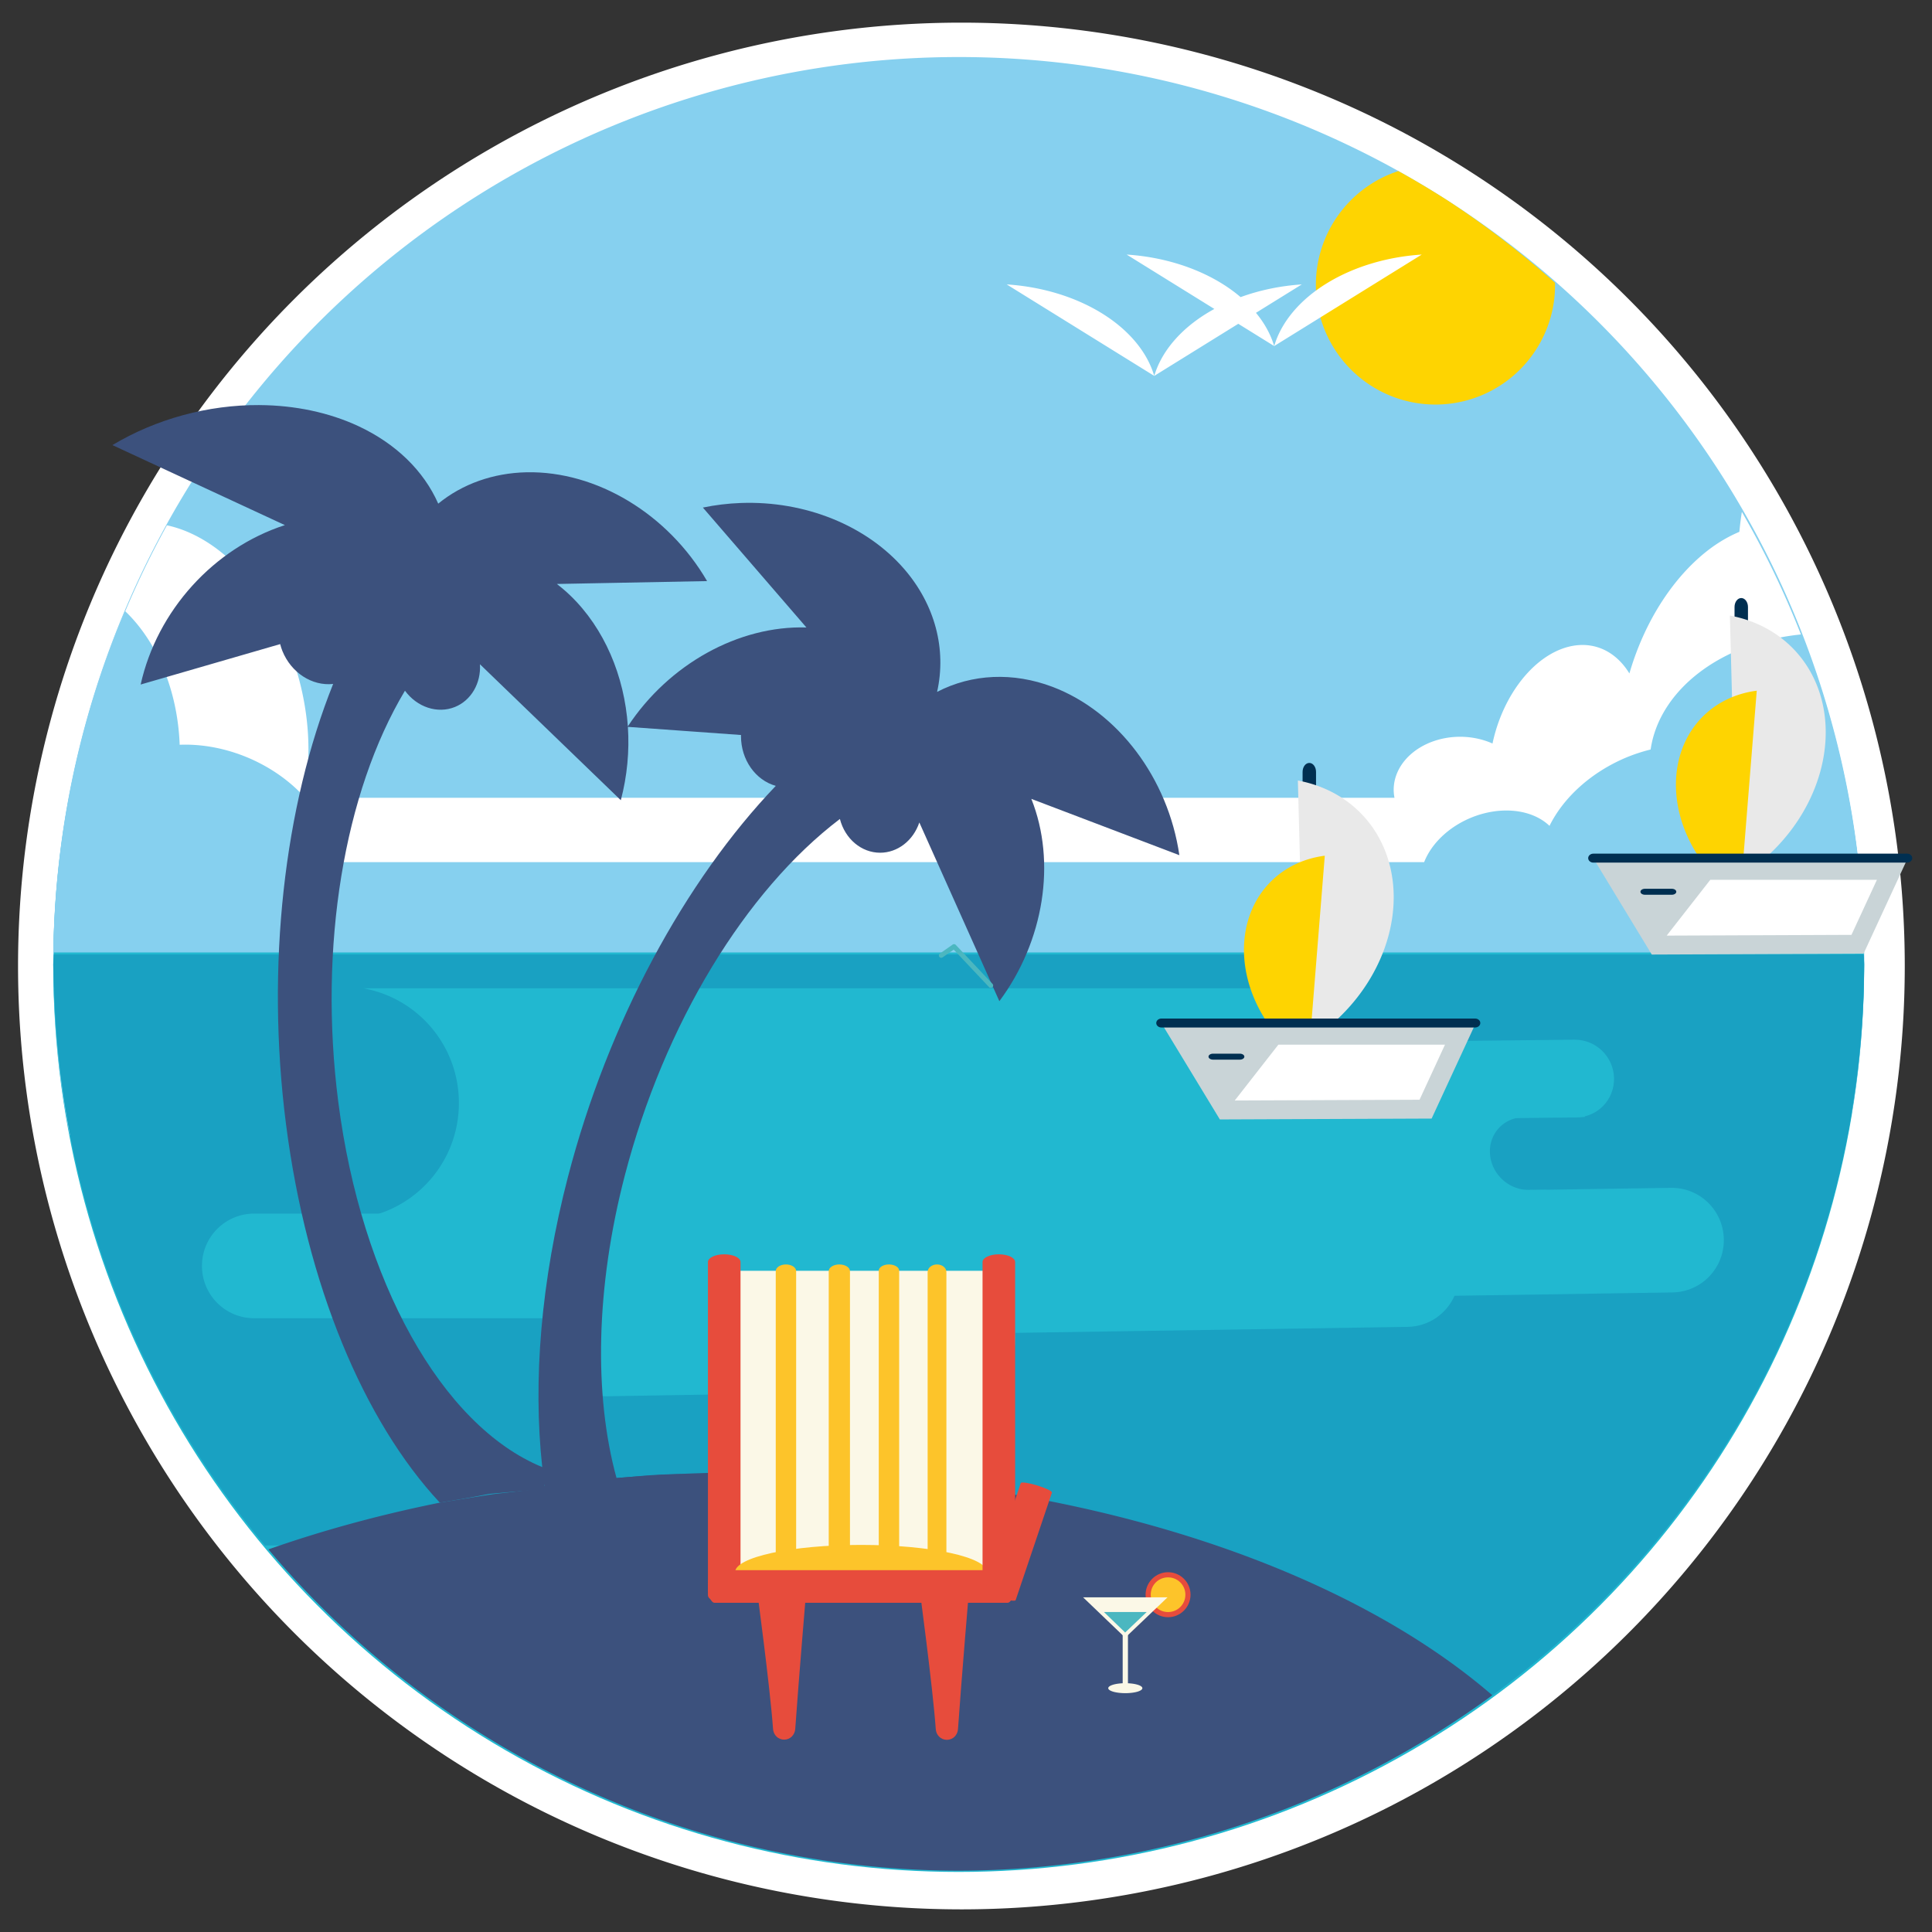 <?xml version="1.0" encoding="UTF-8" standalone="no"?>
<svg xmlns:dc="http://purl.org/dc/elements/1.1/" xmlns:cc="http://creativecommons.org/ns#" xmlns:rdf="http://www.w3.org/1999/02/22-rdf-syntax-ns#" xmlns:svg="http://www.w3.org/2000/svg" xmlns="http://www.w3.org/2000/svg" xmlns:xlink="http://www.w3.org/1999/xlink" xmlns:sodipodi="http://sodipodi.sourceforge.net/DTD/sodipodi-0.dtd" xmlns:inkscape="http://www.inkscape.org/namespaces/inkscape" width="512" height="512" id="svg2" version="1.1" inkscape:version="0.91 r13725" sodipodi:docname="beach.svg">
  <rect width="100%" height="100%" fill="#333333" stroke="none"/>
  <defs id="defs4">
    <linearGradient inkscape:collect="always" id="linearGradient3932">
      <stop style="stop-color:#fcd116;stop-opacity:1;" offset="0" id="stop3934"/>
      <stop style="stop-color:#fcd116;stop-opacity:0;" offset="1" id="stop3936"/>
    </linearGradient>
    <radialGradient inkscape:collect="always" xlink:href="#linearGradient3932" id="radialGradient3938" cx="340.229" cy="79.298" fx="340.229" fy="79.298" r="13.958" gradientUnits="userSpaceOnUse"/>
    <clipPath clipPathUnits="userSpaceOnUse" id="clipPath3943">
      <path sodipodi:end="3.1415927" sodipodi:start="0" sodipodi:type="arc" style="fill:#4bb7c0;fill-opacity:1;stroke:none" id="path3945" sodipodi:cx="251.42857" sodipodi:cy="229.14285" sodipodi:rx="205.71428" sodipodi:ry="205.71428" d="m 457.143,229.143 a 205.714,205.714 0 1 1 -411.429,-1e-5 l 205.714,1e-5 z" transform="matrix(-0.444,0,0,-0.444,415.097,254.907)"/>
    </clipPath>
    <clipPath clipPathUnits="userSpaceOnUse" id="clipPath4027">
      <path transform="matrix(1.167,0,0,1.167,-33.333,525.029)" d="m 457.143,229.143 a 205.714,205.714 0 1 1 -411.429,0 205.714,205.714 0 1 1 411.429,0 z" sodipodi:ry="205.71428" sodipodi:rx="205.71428" sodipodi:cy="229.14285" sodipodi:cx="251.42857" id="path4029" style="fill:#e5b731;fill-opacity:1;stroke:none" sodipodi:type="arc"/>
    </clipPath>
    <clipPath clipPathUnits="userSpaceOnUse" id="clipPath4092">
      <path sodipodi:end="9.590452" sodipodi:start="6.0925592" sodipodi:type="arc" style="fill:#4bb7c0;fill-opacity:1;stroke:none" id="path4094" sodipodi:cx="251.42857" sodipodi:cy="229.14285" sodipodi:rx="205.71428" sodipodi:ry="205.71428" d="M 453.416,190.165 A 205.714,205.714 0 1 1 48.531,195.217 L 251.429,229.143 z" transform="matrix(-1.167,0,0,-1.167,553.333,519.333)"/>
    </clipPath>
    <clipPath clipPathUnits="userSpaceOnUse" id="clipPath4098">
      <path sodipodi:end="9.590452" sodipodi:start="6.0925592" sodipodi:type="arc" style="fill:#4bb7c0;fill-opacity:1;stroke:none" id="path4100" sodipodi:cx="251.42857" sodipodi:cy="229.14285" sodipodi:rx="205.71428" sodipodi:ry="205.71428" d="M 453.416,190.165 A 205.714,205.714 0 1 1 48.531,195.217 L 251.429,229.143 z" transform="matrix(-1.167,-0.005,0.013,-1.167,541.519,1062.111)"/>
    </clipPath>
    <clipPath clipPathUnits="userSpaceOnUse" id="clipPath5473">
      <path transform="matrix(1.167,0,0,1.167,-33.333,525.029)" d="m 457.143,229.143 a 205.714,205.714 0 1 1 -411.429,0 205.714,205.714 0 1 1 411.429,0 z" sodipodi:ry="205.71428" sodipodi:rx="205.71428" sodipodi:cy="229.14285" sodipodi:cx="251.42857" id="path5475" style="fill:#456196;fill-opacity:1;stroke:none" sodipodi:type="arc"/>
    </clipPath>
    <clipPath clipPathUnits="userSpaceOnUse" id="clipPath5577">
      <path sodipodi:nodetypes="cccscc" id="path5579" d="m 288.32,845.362 -52.959,0.614 -127.948,114.542 c 39.254,44.346 93.915,71.844 154.366,71.844 60.882,0 115.871,-27.909 155.183,-72.812 z" style="fill:#3c517d;fill-opacity:1;stroke:none" inkscape:connector-curvature="0"/>
    </clipPath>
    <radialGradient inkscape:collect="always" xlink:href="#linearGradient3932-7-8" id="radialGradient6281-1" gradientUnits="userSpaceOnUse" cx="340.229" cy="79.298" fx="340.229" fy="79.298" r="13.958"/>
    <linearGradient id="linearGradient3932-7-8">
      <stop style="stop-color:#ffffff;stop-opacity:1;" offset="0" id="stop3934-1-0"/>
      <stop style="stop-color:#ffffff;stop-opacity:0;" offset="1" id="stop3936-41-1"/>
    </linearGradient>
    <clipPath clipPathUnits="userSpaceOnUse" id="clipPath3943-4-5">
      <path sodipodi:end="3.1415927" sodipodi:start="0" sodipodi:type="arc" style="fill:#4bb7c0;fill-opacity:1;stroke:none" id="path3945-4-9" sodipodi:cx="251.42857" sodipodi:cy="229.14285" sodipodi:rx="205.71428" sodipodi:ry="205.71428" d="m 457.143,229.143 a 205.714,205.714 0 1 1 -411.429,-1e-5 l 205.714,1e-5 z" transform="matrix(-0.444,0,0,-0.444,415.097,254.907)"/>
    </clipPath>
    <clipPath clipPathUnits="userSpaceOnUse" id="clipPath6012-8">
      <path transform="matrix(1.167,0,0,0.931,-33.642,570.633)" d="m 457.143,229.143 a 205.714,205.714 0 1 1 -411.429,0 205.714,205.714 0 1 1 411.429,0 z" sodipodi:ry="205.71428" sodipodi:rx="205.71428" sodipodi:cy="229.14285" sodipodi:cx="251.42857" id="path6014-1" style="fill:#456196;fill-opacity:1;stroke:none" sodipodi:type="arc"/>
    </clipPath>
    <radialGradient inkscape:collect="always" xlink:href="#linearGradient3932-7" id="radialGradient6281" gradientUnits="userSpaceOnUse" cx="340.229" cy="79.298" fx="340.229" fy="79.298" r="13.958"/>
    <linearGradient id="linearGradient3932-7">
      <stop style="stop-color:#ffffff;stop-opacity:1;" offset="0" id="stop3934-1"/>
      <stop style="stop-color:#ffffff;stop-opacity:0;" offset="1" id="stop3936-41"/>
    </linearGradient>
    <clipPath clipPathUnits="userSpaceOnUse" id="clipPath3943-4">
      <path sodipodi:end="3.1415927" sodipodi:start="0" sodipodi:type="arc" style="fill:#4bb7c0;fill-opacity:1;stroke:none" id="path3945-4" sodipodi:cx="251.42857" sodipodi:cy="229.14285" sodipodi:rx="205.71428" sodipodi:ry="205.71428" d="m 457.143,229.143 a 205.714,205.714 0 1 1 -411.429,-1e-5 l 205.714,1e-5 z" transform="matrix(-0.444,0,0,-0.444,415.097,254.907)"/>
    </clipPath>
    <clipPath clipPathUnits="userSpaceOnUse" id="clipPath6012">
      <path transform="matrix(1.167,0,0,0.931,-33.642,570.633)" d="m 457.143,229.143 a 205.714,205.714 0 1 1 -411.429,0 205.714,205.714 0 1 1 411.429,0 z" sodipodi:ry="205.71428" sodipodi:rx="205.71428" sodipodi:cy="229.14285" sodipodi:cx="251.42857" id="path6014" style="fill:#456196;fill-opacity:1;stroke:none" sodipodi:type="arc"/>
    </clipPath>
    <radialGradient inkscape:collect="always" xlink:href="#linearGradient3932-7" id="radialGradient3297" gradientUnits="userSpaceOnUse" cx="340.229" cy="79.298" fx="340.229" fy="79.298" r="13.958"/>
    <clipPath clipPathUnits="userSpaceOnUse" id="clipPath5577-8">
      <path sodipodi:nodetypes="cccscc" id="path5579-9" d="m 288.32,845.362 -52.959,0.614 -127.948,114.542 c 39.254,44.346 93.915,71.844 154.366,71.844 60.882,0 115.871,-27.909 155.183,-72.812 z" style="fill:#3c517d;fill-opacity:1;stroke:none" inkscape:connector-curvature="0"/>
    </clipPath>
    <clipPath clipPathUnits="userSpaceOnUse" id="clipPath4098-4">
      <path sodipodi:end="9.590452" sodipodi:start="6.0925592" sodipodi:type="arc" style="fill:#4bb7c0;fill-opacity:1;stroke:none" id="path4100-2" sodipodi:cx="251.42857" sodipodi:cy="229.14285" sodipodi:rx="205.71428" sodipodi:ry="205.71428" d="M 453.416,190.165 A 205.714,205.714 0 1 1 48.531,195.217 L 251.429,229.143 z" transform="matrix(-1.167,-0.005,0.013,-1.167,541.519,1062.111)"/>
    </clipPath>
    <clipPath clipPathUnits="userSpaceOnUse" id="clipPath4092-7">
      <path sodipodi:end="9.590452" sodipodi:start="6.0925592" sodipodi:type="arc" style="fill:#4bb7c0;fill-opacity:1;stroke:none" id="path4094-7" sodipodi:cx="251.42857" sodipodi:cy="229.14285" sodipodi:rx="205.71428" sodipodi:ry="205.71428" d="M 453.416,190.165 A 205.714,205.714 0 1 1 48.531,195.217 L 251.429,229.143 z" transform="matrix(-1.167,0,0,-1.167,553.333,519.333)"/>
    </clipPath>
    <clipPath clipPathUnits="userSpaceOnUse" id="clipPath4027-8">
      <path transform="matrix(1.167,0,0,1.167,-33.333,525.029)" d="m 457.143,229.143 a 205.714,205.714 0 1 1 -411.429,0 205.714,205.714 0 1 1 411.429,0 z" sodipodi:ry="205.71428" sodipodi:rx="205.71428" sodipodi:cy="229.14285" sodipodi:cx="251.42857" id="path4029-0" style="fill:#e5b731;fill-opacity:1;stroke:none" sodipodi:type="arc"/>
    </clipPath>
    <radialGradient inkscape:collect="always" xlink:href="#linearGradient3932-1" id="radialGradient3938-8" cx="340.229" cy="79.298" fx="340.229" fy="79.298" r="13.958" gradientUnits="userSpaceOnUse"/>
    <linearGradient id="linearGradient3932-1">
      <stop style="stop-color:#fcd116;stop-opacity:1;" offset="0" id="stop3934-9"/>
      <stop style="stop-color:#fcd116;stop-opacity:0;" offset="1" id="stop3936-45"/>
    </linearGradient>
    <clipPath clipPathUnits="userSpaceOnUse" id="clipPath3943-0">
      <path sodipodi:end="3.1415927" sodipodi:start="0" sodipodi:type="arc" style="fill:#4bb7c0;fill-opacity:1;stroke:none" id="path3945-7" sodipodi:cx="251.42857" sodipodi:cy="229.14285" sodipodi:rx="205.71428" sodipodi:ry="205.71428" d="m 457.143,229.143 a 205.714,205.714 0 1 1 -411.429,-1e-5 l 205.714,1e-5 z" transform="matrix(-0.444,0,0,-0.444,415.097,254.907)"/>
    </clipPath>
    <clipPath clipPathUnits="userSpaceOnUse" id="clipPath3210">
      <path transform="matrix(1.027,0,0,2,5.364,296.458)" d="m 457.143,229.143 a 205.714,205.714 0 1 1 -411.429,0 205.714,205.714 0 1 1 411.429,0 z" sodipodi:ry="205.71428" sodipodi:rx="205.71428" sodipodi:cy="229.14285" sodipodi:cx="251.42857" id="path3212" style="fill:#456196;fill-opacity:1;stroke:none" sodipodi:type="arc"/>
    </clipPath>
    <clipPath clipPathUnits="userSpaceOnUse" id="clipPath3998">
      <path transform="matrix(0.724,0,0,0.805,-192.97,-28.927)" d="m 457.143,229.143 a 205.714,205.714 0 1 1 -411.429,0 205.714,205.714 0 1 1 411.429,0 z" sodipodi:ry="205.71428" sodipodi:rx="205.71428" sodipodi:cy="229.14285" sodipodi:cx="251.42857" id="path4000" style="fill:#456196;fill-opacity:1;stroke:none" sodipodi:type="arc"/>
    </clipPath>
    <clipPath clipPathUnits="userSpaceOnUse" id="clipPath5577-3">
      <path sodipodi:nodetypes="cccscc" id="path5579-7" d="m 288.32,845.362 -52.959,0.614 -127.948,114.542 c 39.254,44.346 93.915,71.844 154.366,71.844 60.882,0 115.871,-27.909 155.183,-72.812 z" style="fill:#3c517d;fill-opacity:1;stroke:none" inkscape:connector-curvature="0"/>
    </clipPath>
    <clipPath clipPathUnits="userSpaceOnUse" id="clipPath4098-2">
      <path sodipodi:end="9.590452" sodipodi:start="6.0925592" sodipodi:type="arc" style="fill:#4bb7c0;fill-opacity:1;stroke:none" id="path4100-6" sodipodi:cx="251.42857" sodipodi:cy="229.14285" sodipodi:rx="205.71428" sodipodi:ry="205.71428" d="M 453.416,190.165 A 205.714,205.714 0 1 1 48.531,195.217 L 251.429,229.143 z" transform="matrix(-1.167,-0.005,0.013,-1.167,541.519,1062.111)"/>
    </clipPath>
    <clipPath clipPathUnits="userSpaceOnUse" id="clipPath4092-70">
      <path sodipodi:end="9.590452" sodipodi:start="6.0925592" sodipodi:type="arc" style="fill:#4bb7c0;fill-opacity:1;stroke:none" id="path4094-3" sodipodi:cx="251.42857" sodipodi:cy="229.14285" sodipodi:rx="205.71428" sodipodi:ry="205.71428" d="M 453.416,190.165 A 205.714,205.714 0 1 1 48.531,195.217 L 251.429,229.143 z" transform="matrix(-1.167,0,0,-1.167,553.333,519.333)"/>
    </clipPath>
    <clipPath clipPathUnits="userSpaceOnUse" id="clipPath4027-81">
      <path transform="matrix(1.167,0,0,1.167,-33.333,525.029)" d="m 457.143,229.143 a 205.714,205.714 0 1 1 -411.429,0 205.714,205.714 0 1 1 411.429,0 z" sodipodi:ry="205.71428" sodipodi:rx="205.71428" sodipodi:cy="229.14285" sodipodi:cx="251.42857" id="path4029-1" style="fill:#e5b731;fill-opacity:1;stroke:none" sodipodi:type="arc"/>
    </clipPath>
    <radialGradient inkscape:collect="always" xlink:href="#linearGradient3932-5" id="radialGradient3938-81" cx="340.229" cy="79.298" fx="340.229" fy="79.298" r="13.958" gradientUnits="userSpaceOnUse"/>
    <linearGradient inkscape:collect="always" id="linearGradient3932-5">
      <stop style="stop-color:#fcd116;stop-opacity:1;" offset="0" id="stop3934-6"/>
      <stop style="stop-color:#fcd116;stop-opacity:0;" offset="1" id="stop3936-0"/>
    </linearGradient>
    <clipPath clipPathUnits="userSpaceOnUse" id="clipPath3943-6">
      <path sodipodi:end="3.1415927" sodipodi:start="0" sodipodi:type="arc" style="fill:#4bb7c0;fill-opacity:1;stroke:none" id="path3945-8" sodipodi:cx="251.42857" sodipodi:cy="229.14285" sodipodi:rx="205.71428" sodipodi:ry="205.71428" d="m 457.143,229.143 a 205.714,205.714 0 1 1 -411.429,-1e-5 l 205.714,1e-5 z" transform="matrix(-0.444,0,0,-0.444,415.097,254.907)"/>
    </clipPath>
    <clipPath clipPathUnits="userSpaceOnUse" id="clipPath4411">
      <path sodipodi:end="9.590452" sodipodi:start="6.0925592" sodipodi:type="arc" style="fill:#9adbb6;fill-opacity:1;stroke:none" id="path4413" sodipodi:cx="251.42857" sodipodi:cy="229.14285" sodipodi:rx="205.71428" sodipodi:ry="205.71428" d="M 453.416,190.165 A 205.714,205.714 0 1 1 48.531,195.217 L 251.429,229.143 z" transform="matrix(-1.167,0,0,-1.167,516.569,1072.079)"/>
    </clipPath>
    <clipPath clipPathUnits="userSpaceOnUse" id="clipPath4423">
      <path transform="matrix(1.082,0.435,-0.435,1.082,154.157,496.136)" d="m 457.143,229.143 a 205.714,205.714 0 1 1 -411.429,0 205.714,205.714 0 1 1 411.429,0 z" sodipodi:ry="205.71428" sodipodi:rx="205.71428" sodipodi:cy="229.14285" sodipodi:cx="251.42857" id="path4425" style="fill:#456196;fill-opacity:1;stroke:none" sodipodi:type="arc"/>
    </clipPath>
    <clipPath clipPathUnits="userSpaceOnUse" id="clipPath3943-0-5">
      <path sodipodi:end="3.1415927" sodipodi:start="0" sodipodi:type="arc" style="fill:#4bb7c0;fill-opacity:1;stroke:none" id="path3945-8-6" sodipodi:cx="251.42857" sodipodi:cy="229.14285" sodipodi:rx="205.71428" sodipodi:ry="205.71428" d="m 457.143,229.143 a 205.714,205.714 0 1 1 -411.429,-1e-5 l 205.714,1e-5 z" transform="matrix(-0.444,0,0,-0.444,415.097,254.907)"/>
    </clipPath>
    <radialGradient inkscape:collect="always" xlink:href="#linearGradient3932-1" id="radialGradient6773" gradientUnits="userSpaceOnUse" cx="340.229" cy="79.298" fx="340.229" fy="79.298" r="13.958"/>
    <clipPath clipPathUnits="userSpaceOnUse" id="clipPath6880">
      <path transform="matrix(1.167,0,0,1.167,-51.895,600.895)" d="m 457.143,229.143 a 205.714,205.714 0 1 1 -411.429,0 205.714,205.714 0 1 1 411.429,0 z" sodipodi:ry="205.71428" sodipodi:rx="205.71428" sodipodi:cy="229.14285" sodipodi:cx="251.42857" id="path6882" style="fill:#21b8d0;fill-opacity:1;stroke:none" sodipodi:type="arc"/>
    </clipPath>
    <clipPath clipPathUnits="userSpaceOnUse" id="clipPath6900">
      <path sodipodi:end="9.590452" sodipodi:start="6.0925592" sodipodi:type="arc" style="fill:#86d0ef;fill-opacity:1;stroke:none" id="path6902" sodipodi:cx="251.42857" sodipodi:cy="229.14285" sodipodi:rx="205.71428" sodipodi:ry="205.71428" d="M 453.416,190.165 A 205.714,205.714 0 1 1 48.531,195.217 L 251.429,229.143 z" transform="matrix(-1.073,0,0,-0.629,504.034,1010.924)"/>
    </clipPath>
    <clipPath clipPathUnits="userSpaceOnUse" id="clipPath7238">
      <path transform="matrix(1.167,0,0,1.167,-37.333,529.36)" d="m 457.143,229.143 a 205.714,205.714 0 1 1 -411.429,0 205.714,205.714 0 1 1 411.429,0 z" sodipodi:ry="205.71428" sodipodi:rx="205.71428" sodipodi:cy="229.14285" sodipodi:cx="251.42857" id="path7240" style="fill:#21b8d0;fill-opacity:1;stroke:none" sodipodi:type="arc"/>
    </clipPath>
    <clipPath clipPathUnits="userSpaceOnUse" id="clipPath6900-6">
      <path sodipodi:end="3.3072667" sodipodi:start="6.0925592" sodipodi:type="arc" style="fill:#86d0ef;fill-opacity:1;stroke:none" id="path6902-6" sodipodi:cx="251.42857" sodipodi:cy="229.14285" sodipodi:rx="205.71428" sodipodi:ry="205.71428" d="M 453.416,190.165 A 205.714,205.714 0 0 1 366.811,399.452 205.714,205.714 0 0 1 140.331,402.278 205.714,205.714 0 0 1 48.531,195.217 l 202.898,33.926 z" transform="matrix(-1.073,0,0,-0.629,504.034,1010.924)"/>
    </clipPath>
    <clipPath clipPathUnits="userSpaceOnUse" id="clipPath6880-4">
      <circle r="205.714" cy="229.143" cx="251.429" transform="matrix(1.167,0,0,1.167,-51.895,600.895)" id="path6882-7" style="fill:#21b8d0;fill-opacity:1;stroke:none"/>
    </clipPath>
    <clipPath clipPathUnits="userSpaceOnUse" id="clipPath3210-6">
      <circle r="205.714" cy="229.143" cx="251.429" transform="matrix(1.027,0,0,2,5.364,296.458)" id="path3212-7" style="fill:#456196;fill-opacity:1;stroke:none"/>
    </clipPath>
    <clipPath clipPathUnits="userSpaceOnUse" id="clipPath7238-6">
      <circle r="205.714" cy="229.143" cx="251.429" transform="matrix(1.167,0,0,1.167,-37.333,529.36)" id="path7240-5" style="fill:#21b8d0;fill-opacity:1;stroke:none"/>
    </clipPath>
    <clipPath clipPathUnits="userSpaceOnUse" id="clipPath4335">
      <circle r="205.714" cy="229.143" cx="251.429" transform="matrix(1.167,0,0,1.167,-37.333,529.36)" id="path4337" style="fill:#21b8d0;fill-opacity:1;stroke:none"/>
    </clipPath>
    <clipPath clipPathUnits="userSpaceOnUse" id="clipPath3998-7">
      <circle r="205.714" cy="229.143" cx="251.429" transform="matrix(0.724,0,0,0.805,-192.97,-28.927)" id="path4000-9" style="fill:#456196;fill-opacity:1;stroke:none"/>
    </clipPath>
    <clipPath clipPathUnits="userSpaceOnUse" id="clipPath3943-0-5-0">
      <path sodipodi:end="3.1415927" sodipodi:start="0" sodipodi:type="arc" style="fill:#4bb7c0;fill-opacity:1;stroke:none" id="path3945-8-6-5" sodipodi:cx="251.42857" sodipodi:cy="229.14285" sodipodi:rx="205.71428" sodipodi:ry="205.71428" d="m 457.143,229.143 a 205.714,205.714 0 0 1 -102.857,178.154 205.714,205.714 0 0 1 -205.714,-10e-6 205.714,205.714 0 0 1 -102.857,-178.154 l 205.714,1e-5 z" transform="matrix(-0.444,0,0,-0.444,415.097,254.907)"/>
    </clipPath>
  </defs>
  <sodipodi:namedview id="base" pagecolor="#ffffff" bordercolor="#666666" borderopacity="1.0" inkscape:pageopacity="0.0" inkscape:pageshadow="2" inkscape:zoom="0.72283895" inkscape:cx="149.47893" inkscape:cy="163.26914" inkscape:document-units="px" inkscape:current-layer="layer1" showgrid="false" showguides="false" inkscape:guide-bbox="true" inkscape:window-width="1366" inkscape:window-height="716" inkscape:window-x="-8" inkscape:window-y="-8" inkscape:window-maximized="1"/>
  
  <g inkscape:label="Layer 1" inkscape:groupmode="layer" id="layer1" transform="translate(0,-540.362)">
    <g id="g5636" transform="translate(1498.782,-11)">
      <path inkscape:connector-curvature="0" id="path3203" d="M -994.538,807.362 A 249.462,249.462 0 0 1 -1244,1056.824 249.462,249.462 0 0 1 -1493.461,807.362 249.462,249.462 0 0 1 -1244,557.901 249.462,249.462 0 0 1 -994.538,807.362 Z" style="fill:#ffffff;fill-opacity:1;stroke:#ffffff;stroke-width:1.077;stroke-linecap:butt;stroke-linejoin:miter;stroke-miterlimit:4;stroke-dasharray:none;stroke-dashoffset:0;stroke-opacity:1"/>
      <g transform="matrix(1.045,0,0,1.046,66.454,-27.57)" id="g5582">
        <circle style="fill:#21b8d0;fill-opacity:1;stroke:none" id="path2985-8" cx="-1254.71" cy="798.127" r="229.614"/>
        <path inkscape:connector-curvature="0" id="path2989-5" d="m -1480.143,841.042 a 229.614,229.614 0 0 1 96.667,-233.601 229.614,229.614 0 0 1 252.792,-3.154 229.614,229.614 0 0 1 102.465,231.116 l -226.47,-37.867 z" style="fill:#86d0ef;fill-opacity:1;stroke:none"/>
        <path inkscape:connector-curvature="0" style="fill:#ffffff;fill-opacity:1;stroke:none" d="m -1056.098,142.799 a 48.094,61.145 0 0 0 -0.633,5.055 32.587,48.484 15.873 0 0 -6.967,3.93 32.587,48.484 15.873 0 0 -20.922,31.951 18.778,27.938 15.873 0 0 -21.914,-3.635 18.778,27.938 15.873 0 0 -12.803,21.385 16.853,13.444 0 0 0 -8.207,-1.709 16.853,13.444 0 0 0 -16.854,13.445 16.853,13.444 0 0 0 0.205,2.016 l -276.701,0 a 48.484,32.587 74.127 0 0 -22.463,-63.453 48.484,32.587 74.127 0 0 -12.145,-5.584 229.613,229.613 0 0 0 -28.545,105.66 l 458.752,0 a 229.613,229.613 0 0 0 -30.805,-109.061 z" transform="translate(0,540.362)" id="rect6886"/>
        <path inkscape:connector-curvature="0" style="fill:#86d0ef;fill-opacity:1;stroke:none" d="m -1466.139,167.91 a 229.613,229.613 0 0 0 -18.186,89.537 229.613,229.613 0 0 0 0.059,1.633 l 454.551,0 c 1.671,0 3.212,-0.096 4.551,-0.252 a 229.613,229.613 0 0 0 0.068,-1.381 229.613,229.613 0 0 0 -15.791,-83.615 44.235,32.968 0 0 0 -38.348,29.17 24.165,32.424 66.992 0 0 -6.406,2.119 24.165,32.424 66.992 0 0 -19.242,17.227 13.925,18.684 66.992 0 0 -20.156,-1.959 13.925,18.684 66.992 0 0 -11.631,11.148 l -276.363,0 a 32.424,24.165 23.008 0 0 -21.803,-26.416 32.424,24.165 23.008 0 0 -17.432,-3.32 32.968,44.235 0 0 0 -13.871,-33.891 z" transform="translate(0,540.362)" id="rect6848"/>
        <path inkscape:connector-curvature="0" style="fill:#21b8d0;fill-opacity:1;stroke:none" d="m -1484.172,254.424 a 229.613,229.613 0 0 0 -0.152,3.023 229.613,229.613 0 0 0 6.143,51.502 l 447.006,0 a 229.613,229.613 0 0 0 6.08,-51.502 229.613,229.613 0 0 0 -0.107,-3.023 l -458.969,0 z" transform="translate(0,540.362)" id="path4015-2"/>
        <ellipse style="fill:#3c517d;fill-opacity:1;stroke:none" id="path4121" cx="-1351.157" cy="954.52" rx="9.738" ry="9.306"/>
        <path inkscape:connector-curvature="0" style="fill:#19a1c2;fill-opacity:1;stroke:none" d="m -1484.197,254.93 a 229.613,229.613 0 0 0 -0.127,2.518 229.613,229.613 0 0 0 0.215,6.051 l 0.395,0 c -0.132,0.024 -0.261,0.055 -0.393,0.08 a 229.613,229.613 0 0 0 53.473,141.082 l 128.664,0 c 3.344,26.217 25.756,45.881 52.916,45.139 l 124.369,-3.4 a 229.613,229.613 0 0 0 99.59,-188.951 229.613,229.613 0 0 0 -0.09,-2.518 l -459.012,0 z m 78.477,8.568 245.022,0 c -1.481,2.419 -2.291,5.301 -2.174,8.404 0.322,8.501 7.428,15.302 15.935,15.25 l 50.709,-0.312 0.287,9.266 -15.389,0.057 c -5.112,0.019 -8.97,4.14 -8.648,9.242 0.322,5.102 4.697,9.195 9.809,9.176 l 4.6,-0.018 0.387,25.426 -144.773,3.959 c -4.041,0.11 -7.963,0.681 -11.732,1.635 l -140.232,0 0,-24.898 c 11.893,-3.815 20.457,-14.93 20.457,-28.123 0,-14.56 -10.431,-26.584 -24.256,-29.062 z" transform="translate(0,540.362)" id="rect7221"/>
        <path inkscape:connector-curvature="0" style="fill:#21b8d0;fill-opacity:1;stroke:none" d="m -1098.584,276.521 -113.223,1.223 c -5.459,0.059 -9.758,4.499 -9.641,9.957 0.118,5.458 4.607,9.805 10.066,9.746 l 113.223,-1.223 c 5.459,-0.059 9.758,-4.501 9.641,-9.959 -0.118,-5.458 -4.607,-9.803 -10.066,-9.744 z m 24.449,37.535 -99.984,1.525 c -5.353,0.082 -9.884,3.3 -11.91,7.879 l -55.244,0.844 c -7.343,0.112 -13.163,6.113 -13.051,13.455 0.01,0.375 0.038,0.743 0.074,1.109 l -67.367,1.115 c 0.958,-1.835 1.506,-3.921 1.506,-6.143 0,-7.343 -5.913,-13.256 -13.256,-13.256 l -99.998,0 c -7.343,0 -13.254,5.913 -13.254,13.256 0,7.343 5.911,13.254 13.254,13.254 l 77.936,0 c -1.123,1.985 -1.761,4.279 -1.726,6.73 0.103,7.342 6.097,13.156 13.439,13.035 l 90.348,-1.492 c 7.342,-0.121 13.168,-6.13 13.064,-13.473 -0.01,-0.37 -0.034,-0.732 -0.068,-1.094 l 99.49,-1.518 c 5.353,-0.082 9.884,-3.3 11.91,-7.879 l 55.244,-0.844 c 7.342,-0.112 13.163,-6.113 13.051,-13.455 -0.112,-7.342 -6.115,-13.163 -13.457,-13.051 z" transform="translate(0,540.362)" id="rect7227"/>
        <path inkscape:connector-curvature="0" style="fill:#3c517d;fill-opacity:1;stroke:none" d="m -1308.268,386.141 c -11.122,0.033 -22.224,0.515 -33.213,1.441 -44.812,6.234 -18.32,1.959 -44.812,6.234 -15.478,3.121 -30.006,7.119 -43.465,11.842 a 229.613,229.613 0 0 0 175.049,81.404 229.613,229.613 0 0 0 135.318,-44.453 c -39.296,-33.905 -109.187,-56.469 -188.877,-56.469 z" transform="translate(0,540.362)" id="path3982"/>
        <path style="fill:#fbf8e7;fill-opacity:1;stroke:none" d="m -1315.344,955.564 -0.712,-80.124 73.177,0 -1.104,79.29 z" id="path4217" inkscape:connector-curvature="0" sodipodi:nodetypes="ccccc"/>
        <path style="fill:#e74c3c;fill-opacity:1;stroke:none" d="m -1314.17,871.262 c 2.289,0 4.131,0.868 4.131,1.946 l 0,84.399 c 0,1.078 -1.843,1.946 -4.131,1.946 -2.289,0 -4.131,-0.868 -4.131,-1.946 l 0,-84.399 c 0,-1.078 1.843,-1.946 4.131,-1.946 z" id="rect4211" inkscape:connector-curvature="0"/>
        <path style="color:#000000;font-style:normal;font-variant:normal;font-weight:normal;font-stretch:normal;font-size:medium;line-height:normal;font-family:sans-serif;text-indent:0;text-align:start;text-decoration:none;text-decoration-line:none;text-decoration-style:solid;text-decoration-color:#000000;letter-spacing:normal;word-spacing:normal;text-transform:none;direction:ltr;block-progression:tb;writing-mode:lr-tb;baseline-shift:baseline;text-anchor:start;white-space:normal;clip-rule:nonzero;display:inline;overflow:visible;visibility:visible;opacity:1;isolation:auto;mix-blend-mode:normal;color-interpolation:sRGB;color-interpolation-filters:linearRGB;solid-color:#000000;solid-opacity:1;fill:#e74c3c;fill-opacity:1;fill-rule:nonzero;stroke:none;stroke-width:0.905px;stroke-linecap:butt;stroke-linejoin:miter;stroke-miterlimit:4;stroke-dasharray:none;stroke-dashoffset:0;stroke-opacity:1;color-rendering:auto;image-rendering:auto;shape-rendering:auto;text-rendering:auto;enable-background:accumulate" d="m -1284.919,431.372 -13.249,0.137 c 0,0 3.557,26.376 4.361,37.646 0.105,1.563 1.318,2.836 2.943,2.836 1.624,-5.2e-4 2.833,-1.274 2.941,-2.836 0.888,-12.758 3.003,-37.784 3.003,-37.784 z" transform="matrix(0.957,0,0,0.956,-63.619,542.999)" id="path5705" inkscape:connector-curvature="0" sodipodi:nodetypes="ccccsc"/>
        <ellipse style="fill:#fdc42a;fill-opacity:1;stroke:none" id="path4294" cx="-1279.468" cy="951.818" rx="31.965" ry="6.935"/>
        <g id="g5718" transform="translate(-1.237,0)">
          <path id="rect4296" d="m -1297.281,873.829 c 1.433,0 2.587,0.759 2.587,1.703 l 0,72.874 c 0,0.943 -1.154,1.703 -2.587,1.703 -1.433,0 -2.587,-0.759 -2.587,-1.703 l 0,-72.874 c 0,-0.943 1.154,-1.703 2.587,-1.703 z" style="fill:#fdc42a;fill-opacity:1;stroke:none" inkscape:connector-curvature="0"/>
          <path id="rect4298" d="m -1283.74,873.829 c 1.491,0 2.692,0.759 2.692,1.703 l 0,72.874 c 0,0.943 -1.2,1.703 -2.692,1.703 -1.491,0 -2.692,-0.759 -2.692,-1.703 l 0,-72.874 c 0,-0.943 1.2,-1.703 2.692,-1.703 z" style="fill:#fdc42a;fill-opacity:1;stroke:none" inkscape:connector-curvature="0"/>
          <path id="rect4300" d="m -1271.156,873.829 c 1.433,0 2.587,0.707 2.587,1.586 l 0,73.108 c 0,0.879 -1.154,1.586 -2.587,1.586 -1.433,0 -2.587,-0.707 -2.587,-1.586 l 0,-73.108 c 0,-0.879 1.154,-1.586 2.587,-1.586 z" style="fill:#fdc42a;fill-opacity:1;stroke:none" inkscape:connector-curvature="0"/>
          <path id="rect4302" d="m -1258.971,873.829 c 1.318,0 2.379,0.864 2.379,1.937 l 0,72.406 c 0,1.073 -1.061,1.937 -2.379,1.937 -1.318,0 -2.379,-0.864 -2.379,-1.937 l 0,-72.406 c 0,-1.073 1.061,-1.937 2.379,-1.937 z" style="fill:#fdc42a;fill-opacity:1;stroke:none" inkscape:connector-curvature="0"/>
        </g>
        <path style="fill:#e74c3c;fill-opacity:1;stroke:none" d="m -1244.53,871.262 c 2.289,0 4.131,0.868 4.131,1.946 l 0,84.399 c 0,1.078 -1.843,1.946 -4.131,1.946 -2.289,0 -4.131,-0.868 -4.131,-1.946 l 0,-84.399 c 0,-1.078 1.843,-1.946 4.131,-1.946 z" id="rect4306" inkscape:connector-curvature="0"/>
        <path transform="matrix(0,1,-1,0,0,0)" style="fill:#e74c3c;fill-opacity:1;stroke:none" d="m 955.42,1240.634 c 2.289,0 4.131,0.764 4.131,1.714 l 0,74.239 c 0,0.95 -1.843,1.714 -4.131,1.714 -2.289,0 -4.131,-0.764 -4.131,-1.714 l 0,-74.239 c 0,-0.95 1.843,-1.714 4.131,-1.714 z" id="rect4308" inkscape:connector-curvature="0"/>
        <path transform="matrix(0.957,0.291,-0.291,0.957,0,0)" style="fill:#e74c3c;fill-opacity:1;stroke:none" d="m -910.677,1248.502 c 2.289,0 4.142,0.288 4.131,0.645 l -0.872,28.737 c -0.011,0.357 -1.843,0.645 -4.131,0.645 -2.289,0 -4.142,-0.288 -4.131,-0.645 l 0.872,-28.737 c 0.011,-0.357 1.843,-0.645 4.131,-0.645 z" id="rect4310" inkscape:connector-curvature="0" sodipodi:nodetypes="sssssss"/>
        <path style="color:#000000;font-style:normal;font-variant:normal;font-weight:normal;font-stretch:normal;font-size:medium;line-height:normal;font-family:sans-serif;text-indent:0;text-align:start;text-decoration:none;text-decoration-line:none;text-decoration-style:solid;text-decoration-color:#000000;letter-spacing:normal;word-spacing:normal;text-transform:none;direction:ltr;block-progression:tb;writing-mode:lr-tb;baseline-shift:baseline;text-anchor:start;white-space:normal;clip-rule:nonzero;display:inline;overflow:visible;visibility:visible;opacity:1;isolation:auto;mix-blend-mode:normal;color-interpolation:sRGB;color-interpolation-filters:linearRGB;solid-color:#000000;solid-opacity:1;fill:#e74c3c;fill-opacity:1;fill-rule:nonzero;stroke:none;stroke-width:1.303;stroke-linecap:butt;stroke-linejoin:miter;stroke-miterlimit:4;stroke-dasharray:none;stroke-dashoffset:0;stroke-opacity:1;color-rendering:auto;image-rendering:auto;shape-rendering:auto;text-rendering:auto;enable-background:accumulate" d="m -1201.617,951.803 c -3.14,0 -5.699,2.559 -5.699,5.699 0,3.14 2.559,5.699 5.699,5.699 3.14,0 5.699,-2.559 5.699,-5.699 0,-3.14 -2.559,-5.699 -5.699,-5.699 z" id="path5732" inkscape:connector-curvature="0"/>
        <path style="color:#000000;font-style:normal;font-variant:normal;font-weight:normal;font-stretch:normal;font-size:medium;line-height:normal;font-family:sans-serif;text-indent:0;text-align:start;text-decoration:none;text-decoration-line:none;text-decoration-style:solid;text-decoration-color:#000000;letter-spacing:normal;word-spacing:normal;text-transform:none;direction:ltr;block-progression:tb;writing-mode:lr-tb;baseline-shift:baseline;text-anchor:start;white-space:normal;clip-rule:nonzero;display:inline;overflow:visible;visibility:visible;opacity:1;isolation:auto;mix-blend-mode:normal;color-interpolation:sRGB;color-interpolation-filters:linearRGB;solid-color:#000000;solid-opacity:1;fill:#fdc42a;fill-opacity:1;fill-rule:nonzero;stroke:none;stroke-width:1.303;stroke-linecap:butt;stroke-linejoin:miter;stroke-miterlimit:4;stroke-dasharray:none;stroke-dashoffset:0;stroke-opacity:1;color-rendering:auto;image-rendering:auto;shape-rendering:auto;text-rendering:auto;enable-background:accumulate" d="m -1201.617,953.105 c 2.436,0 4.396,1.96 4.396,4.396 0,2.436 -1.96,4.396 -4.396,4.396 -2.436,0 -4.396,-1.96 -4.396,-4.396 0,-2.436 1.96,-4.396 4.396,-4.396 z" id="path4344" inkscape:connector-curvature="0"/>
        <path style="fill:#fbf8e7;fill-opacity:1;stroke:none" d="m -1212.478,968.39 -10.686,-10.225 21.415,0 z" id="path4336" inkscape:connector-curvature="0" sodipodi:nodetypes="cccc"/>
        <path style="fill:#fbf8e7;fill-opacity:1;stroke:none" d="m -1208.129,981.183 a 4.327,1.262 0 0 1 -4.327,1.262 4.327,1.262 0 0 1 -4.327,-1.262 4.327,1.262 0 0 1 4.327,-1.262 4.327,1.262 0 0 1 4.327,1.262 z" id="path4338" inkscape:connector-curvature="0"/>
        <path style="fill:#fbf8e7;fill-opacity:1;stroke:none" d="m -1213.124,966.855 1.336,0 0,14.551 -1.336,0 z" id="rect4340" inkscape:connector-curvature="0"/>
        <path inkscape:connector-curvature="0" id="path4342" d="m -1212.494,967.077 -5.387,-5.195 10.848,0 z" style="fill:#4bb7c0;fill-opacity:1;stroke:none" sodipodi:nodetypes="cccc"/>
        <path inkscape:connector-curvature="0" style="fill:#fed401;fill-opacity:1;stroke:none" d="m -1143.219,56.453 a 30.333,30.333 0 0 0 -20.598,24.479 30.333,30.333 0 0 0 25.682,34.361 30.333,30.333 0 0 0 34.359,-25.684 30.333,30.333 0 0 0 0.293,-4.85 229.614,229.614 0 0 0 -27.201,-20.834 229.614,229.614 0 0 0 -12.535,-7.473 z" transform="translate(0,540.362)" id="path3930"/>
        <path inkscape:connector-curvature="0" style="fill:#ffffff;fill-opacity:1;stroke:none" d="m -1212.117,77.607 22.238,13.777 a 27.379,40.016 86.333 0 0 -15.24,16.965 l 21.312,-13.203 9.105,5.641 a 40.016,27.379 3.667 0 0 -4.621,-8.42 l 11.619,-7.197 a 27.379,40.016 86.333 0 0 -15.516,3.217 40.016,27.379 3.667 0 0 -28.898,-10.779 z m 37.416,23.18 37.416,-23.18 a 27.379,40.016 86.333 0 0 -37.416,23.18 z m -30.418,7.562 a 40.016,27.379 3.667 0 0 -37.414,-23.18 l 37.414,23.18 z" transform="translate(0,540.362)" id="path3882-1-9"/>
        <path style="fill:none;stroke:#000000;stroke-width:0.924px;stroke-linecap:butt;stroke-linejoin:miter;stroke-opacity:1" d="M -1155.588,648.916 Z" id="path3880-6" inkscape:connector-curvature="0"/>
        <path style="opacity:0.2;fill:#3b3c3d;stroke:none" d="m -1162.412,813.777 0.692,-43.959 -3.697,43.415 z" id="path7171" inkscape:connector-curvature="0"/>
        <path inkscape:connector-curvature="0" transform="matrix(0,1,-1,0,0,0)" style="fill:#002f51;fill-opacity:1;stroke:none" d="m 749.038,1164.09 4.545,0 c 1.259,0 2.272,0.76 2.272,1.704 0,0.944 -1.013,1.704 -2.272,1.704 l -4.545,0 c -1.259,0 -2.272,-0.76 -2.272,-1.704 0,-0.944 1.013,-1.704 2.272,-1.704 z" id="rect7189"/>
        <path inkscape:connector-curvature="0" transform="matrix(0.435,0.901,0.861,-0.509,0,0)" style="fill:#e9e9e9;fill-opacity:1;stroke:none" d="m 110.534,-1411.197 a 33.926,39.816 0 0 1 -21.298,36.954 33.926,39.816 0 0 1 -37.153,-9.443" id="path7153"/>
        <path inkscape:connector-curvature="0" transform="matrix(-0.483,0.876,-0.832,-0.555,0,0)" style="fill:#fed401;fill-opacity:1;stroke:none" d="m 1335.939,626.005 a 26.836,31.494 0 0 1 -16.846,29.231 26.836,31.494 0 0 1 -29.388,-7.469" id="path4274-7"/>
        <path inkscape:connector-curvature="0" style="color:#000000;font-style:normal;font-variant:normal;font-weight:normal;font-stretch:normal;font-size:medium;line-height:normal;font-family:sans-serif;text-indent:0;text-align:start;text-decoration:none;text-decoration-line:none;text-decoration-style:solid;text-decoration-color:#000000;letter-spacing:normal;word-spacing:normal;text-transform:none;direction:ltr;block-progression:tb;writing-mode:lr-tb;baseline-shift:baseline;text-anchor:start;white-space:normal;clip-rule:nonzero;display:inline;overflow:visible;visibility:visible;opacity:1;isolation:auto;mix-blend-mode:normal;color-interpolation:sRGB;color-interpolation-filters:linearRGB;solid-color:#000000;solid-opacity:1;fill:#c9d4d7;fill-opacity:1;fill-rule:nonzero;stroke:none;stroke-width:4.784;stroke-linecap:butt;stroke-linejoin:miter;stroke-miterlimit:4;stroke-dasharray:none;stroke-dashoffset:0;stroke-opacity:1;color-rendering:auto;image-rendering:auto;shape-rendering:auto;text-rendering:auto;enable-background:accumulate" d="m -1202.9,813.359 14.42,23.729 53.703,-0.219 10.877,-23.51 -3.742,0 -75.258,0 z" id="path5544"/>
        <path inkscape:connector-curvature="0" style="color:#000000;font-style:normal;font-variant:normal;font-weight:normal;font-stretch:normal;font-size:medium;line-height:normal;font-family:sans-serif;text-indent:0;text-align:start;text-decoration:none;text-decoration-line:none;text-decoration-style:solid;text-decoration-color:#000000;letter-spacing:normal;word-spacing:normal;text-transform:none;direction:ltr;block-progression:tb;writing-mode:lr-tb;baseline-shift:baseline;text-anchor:start;white-space:normal;clip-rule:nonzero;display:inline;overflow:visible;visibility:visible;opacity:1;isolation:auto;mix-blend-mode:normal;color-interpolation:sRGB;color-interpolation-filters:linearRGB;solid-color:#000000;solid-opacity:1;fill:#ffffff;fill-opacity:1;fill-rule:nonzero;stroke:none;stroke-width:4.784;stroke-linecap:butt;stroke-linejoin:miter;stroke-miterlimit:4;stroke-dasharray:none;stroke-dashoffset:0;stroke-opacity:1;color-rendering:auto;image-rendering:auto;shape-rendering:auto;text-rendering:auto;enable-background:accumulate" d="m -1173.639,277.783 -11.062,14.145 46.859,-0.191 6.455,-13.953 -42.252,0 z" transform="translate(0,540.362)" id="path8585-0-2"/>
        <path inkscape:connector-curvature="0" style="fill:#002f51;fill-opacity:1;stroke:none" d="m -1190.221,820.426 6.817,0 c 0.629,0 1.136,0.338 1.136,0.757 0,0.42 -0.507,0.757 -1.136,0.757 l -6.817,0 c -0.629,0 -1.136,-0.338 -1.136,-0.757 0,-0.42 0.507,-0.757 1.136,-0.757 z" id="rect7185"/>
        <path inkscape:connector-curvature="0" style="fill:#002f51;fill-opacity:1;stroke:none" d="m -1203.293,811.526 79.543,0 c 0.731,0 1.319,0.507 1.319,1.136 0,0.629 -0.588,1.136 -1.319,1.136 l -79.543,0 c -0.731,0 -1.319,-0.507 -1.319,-1.136 0,-0.629 0.588,-1.136 1.319,-1.136 z" id="rect7187"/>
        <path inkscape:connector-curvature="0" transform="matrix(0,1,-1,0,0,0)" style="fill:#002f51;fill-opacity:1;stroke:none" d="m 707.262,1054.55 4.545,0 c 1.259,0 2.272,0.76 2.272,1.704 0,0.944 -1.013,1.704 -2.272,1.704 l -4.545,0 c -1.259,0 -2.272,-0.76 -2.272,-1.704 0,-0.944 1.013,-1.704 2.272,-1.704 z" id="rect7203"/>
        <path inkscape:connector-curvature="0" transform="matrix(0.435,0.901,0.861,-0.509,0,0)" style="fill:#e9e9e9;fill-opacity:1;stroke:none" d="m 130.372,-1293.972 a 33.926,39.816 0 0 1 -21.298,36.954 33.926,39.816 0 0 1 -37.153,-9.443" id="path7205"/>
        <path inkscape:connector-curvature="0" transform="matrix(-0.483,0.876,-0.832,-0.555,0,0)" style="fill:#fed401;fill-opacity:1;stroke:none" d="m 1240.059,550 a 26.836,31.494 0 0 1 -16.846,29.231 26.836,31.494 0 0 1 -29.388,-7.469" id="path7207"/>
        <path inkscape:connector-curvature="0" style="color:#000000;font-style:normal;font-variant:normal;font-weight:normal;font-stretch:normal;font-size:medium;line-height:normal;font-family:sans-serif;text-indent:0;text-align:start;text-decoration:none;text-decoration-line:none;text-decoration-style:solid;text-decoration-color:#000000;letter-spacing:normal;word-spacing:normal;text-transform:none;direction:ltr;block-progression:tb;writing-mode:lr-tb;baseline-shift:baseline;text-anchor:start;white-space:normal;clip-rule:nonzero;display:inline;overflow:visible;visibility:visible;opacity:1;isolation:auto;mix-blend-mode:normal;color-interpolation:sRGB;color-interpolation-filters:linearRGB;solid-color:#000000;solid-opacity:1;fill:#c9d4d7;fill-opacity:1;fill-rule:nonzero;stroke:none;stroke-width:4.784;stroke-linecap:butt;stroke-linejoin:miter;stroke-miterlimit:4;stroke-dasharray:none;stroke-dashoffset:0;stroke-opacity:1;color-rendering:auto;image-rendering:auto;shape-rendering:auto;text-rendering:auto;enable-background:accumulate" d="m -1093.361,771.584 14.42,23.729 53.703,-0.221 10.877,-23.508 -3.742,0 -75.258,0 z" id="path5538"/>
        <path inkscape:connector-curvature="0" style="color:#000000;font-style:normal;font-variant:normal;font-weight:normal;font-stretch:normal;font-size:medium;line-height:normal;font-family:sans-serif;text-indent:0;text-align:start;text-decoration:none;text-decoration-line:none;text-decoration-style:solid;text-decoration-color:#000000;letter-spacing:normal;word-spacing:normal;text-transform:none;direction:ltr;block-progression:tb;writing-mode:lr-tb;baseline-shift:baseline;text-anchor:start;white-space:normal;clip-rule:nonzero;display:inline;overflow:visible;visibility:visible;opacity:1;isolation:auto;mix-blend-mode:normal;color-interpolation:sRGB;color-interpolation-filters:linearRGB;solid-color:#000000;solid-opacity:1;fill:#ffffff;fill-opacity:1;fill-rule:nonzero;stroke:none;stroke-width:4.784;stroke-linecap:butt;stroke-linejoin:miter;stroke-miterlimit:4;stroke-dasharray:none;stroke-dashoffset:0;stroke-opacity:1;color-rendering:auto;image-rendering:auto;shape-rendering:auto;text-rendering:auto;enable-background:accumulate" d="m -1064.1,236.008 -11.062,14.145 46.859,-0.191 6.457,-13.953 -42.254,0 z" transform="translate(0,540.362)" id="path7209"/>
        <path inkscape:connector-curvature="0" style="fill:#002f51;fill-opacity:1;stroke:none" d="m -1080.681,778.65 6.817,0 c 0.629,0 1.136,0.338 1.136,0.757 0,0.42 -0.507,0.757 -1.136,0.757 l -6.817,0 c -0.629,0 -1.136,-0.338 -1.136,-0.757 0,-0.42 0.507,-0.757 1.136,-0.757 z" id="rect7213"/>
        <path inkscape:connector-curvature="0" style="fill:#002f51;fill-opacity:1;stroke:none" d="m -1093.754,769.75 79.543,0 c 0.731,0 1.319,0.507 1.319,1.136 0,0.629 -0.588,1.136 -1.319,1.136 l -79.543,0 c -0.731,0 -1.319,-0.507 -1.319,-1.136 0,-0.629 0.588,-1.136 1.319,-1.136 z" id="rect7215"/>
        <path id="path5573" transform="translate(0,540.362)" d="m -1432.059,115.736 c -13.003,-0.074 -26.203,3.517 -37.27,10.141 l 43.74,20.273 c -18.062,5.845 -32.407,21.686 -36.574,40.389 l 35.381,-10.242 c 0.148,0.585 0.334,1.16 0.555,1.723 2.222,5.509 7.525,8.957 12.877,8.373 -12.369,30.862 -17.116,71.345 -11.953,111.525 5.247,40.835 19.758,75.283 39.01,95.898 26.57,-4.285 -11.423,0.413 66.602,-7.262 -11.122,0.033 -10.801,0.101 -21.79,1.028 -5.788,-21.047 -5.263,-48.354 2.094,-76.639 9.978,-38.363 30.602,-72.182 54.551,-90.342 1.305,5.061 5.469,8.55 10.207,8.553 4.427,-0.006 8.387,-3.062 9.938,-7.67 l 20.293,45.279 c 11.329,-15.199 14.505,-35.264 8.111,-51.252 l 37.537,14.262 c -2.84,-19.459 -15.57,-36.342 -32.15,-42.641 -9.987,-3.775 -20.414,-3.323 -29.287,1.27 2.438,-10.886 -0.569,-22.125 -8.322,-31.105 -9.559,-11.057 -25.149,-17.354 -41.48,-16.754 -3.237,0.119 -6.451,0.507 -9.596,1.16 l 26.258,30.379 c -17.164,-0.527 -34.874,9.277 -45.283,25.051 -0.868,-12.789 -5.969,-24.829 -14.58,-33.131 -1.097,-1.053 -2.24,-2.035 -3.426,-2.941 l 38.098,-0.73 c -9.893,-16.994 -28.001,-27.91 -45.734,-27.57 -8.493,0.174 -16.298,2.937 -22.447,7.947 -3.687,-8.355 -10.79,-15.235 -20.297,-19.66 -7.412,-3.435 -16.018,-5.259 -25.061,-5.311 z m 55.943,65.672 35.719,34.441 c 1.629,-6.145 2.197,-12.448 1.795,-18.582 l 28.695,2.059 c -0.01,0.107 -0.01,0.213 -0.014,0.32 0.01,5.939 3.641,11.116 8.824,12.57 -22.989,24.021 -42.495,59.811 -52.693,99.018 -6.881,26.454 -8.914,51.811 -6.533,73.572 -25.581,-10.511 -45.917,-47.322 -51.727,-92.531 -5.052,-39.315 1.467,-78.388 16.912,-104.17 3.099,4.209 8.265,5.893 12.662,4.127 4.106,-1.657 6.64,-5.97 6.359,-10.824 z m 16.344,207.789 c 0.016,0.112 0.033,0.222 0.049,0.334 l -0.078,0.01 z" style="fill:#3c517d;fill-opacity:1;stroke:none" inkscape:connector-curvature="0" sodipodi:nodetypes="sccccccscccscccccccccccccccccccsccccccscscccccccc"/>
        <path sodipodi:nodetypes="ccccsc" inkscape:connector-curvature="0" id="path5708" d="m -1252.015,955.433 -12.684,0.131 c 0,0 3.405,25.218 4.175,35.994 0.1,1.495 1.262,2.712 2.818,2.711 1.555,-4.9e-4 2.712,-1.218 2.816,-2.711 0.85,-12.198 2.875,-36.125 2.875,-36.125 z" style="color:#000000;font-style:normal;font-variant:normal;font-weight:normal;font-stretch:normal;font-size:medium;line-height:normal;font-family:sans-serif;text-indent:0;text-align:start;text-decoration:none;text-decoration-line:none;text-decoration-style:solid;text-decoration-color:#000000;letter-spacing:normal;word-spacing:normal;text-transform:none;direction:ltr;block-progression:tb;writing-mode:lr-tb;baseline-shift:baseline;text-anchor:start;white-space:normal;clip-rule:nonzero;display:inline;overflow:visible;visibility:visible;opacity:1;isolation:auto;mix-blend-mode:normal;color-interpolation:sRGB;color-interpolation-filters:linearRGB;solid-color:#000000;solid-opacity:1;fill:#e74c3c;fill-opacity:1;fill-rule:nonzero;stroke:none;stroke-width:0.905px;stroke-linecap:butt;stroke-linejoin:miter;stroke-miterlimit:4;stroke-dasharray:none;stroke-dashoffset:0;stroke-opacity:1;color-rendering:auto;image-rendering:auto;shape-rendering:auto;text-rendering:auto;enable-background:accumulate"/>
      </g>
    </g>
    <path style="color:#000000;font-style:normal;font-variant:normal;font-weight:normal;font-stretch:normal;font-size:medium;line-height:normal;font-family:sans-serif;text-indent:0;text-align:start;text-decoration:none;text-decoration-line:none;text-decoration-style:solid;text-decoration-color:#000000;letter-spacing:normal;word-spacing:normal;text-transform:none;direction:ltr;block-progression:tb;writing-mode:lr-tb;baseline-shift:baseline;text-anchor:start;white-space:normal;clip-rule:nonzero;display:inline;overflow:visible;visibility:visible;opacity:1;isolation:auto;mix-blend-mode:normal;color-interpolation:sRGB;color-interpolation-filters:linearRGB;solid-color:#000000;solid-opacity:1;fill:#4bb7c0;fill-opacity:1;fill-rule:evenodd;stroke:none;stroke-width:1.25;stroke-linecap:round;stroke-linejoin:round;stroke-miterlimit:4;stroke-dasharray:none;stroke-dashoffset:0;stroke-opacity:1;color-rendering:auto;image-rendering:auto;shape-rendering:auto;text-rendering:auto;enable-background:accumulate" d="m 252.836,790.569 a 0.625,0.625 0 0 0 -0.367,0.113 l -3.375,2.363 a 0.625,0.625 0 1 0 0.717,1.023 l 2.932,-2.053 9.342,9.914 a 0.625,0.625 0 1 0 0.908,-0.855 l -9.709,-10.311 a 0.625,0.625 0 0 0 -0.447,-0.195 z" id="path5724" inkscape:connector-curvature="0"/>
  </g>

	</svg>

